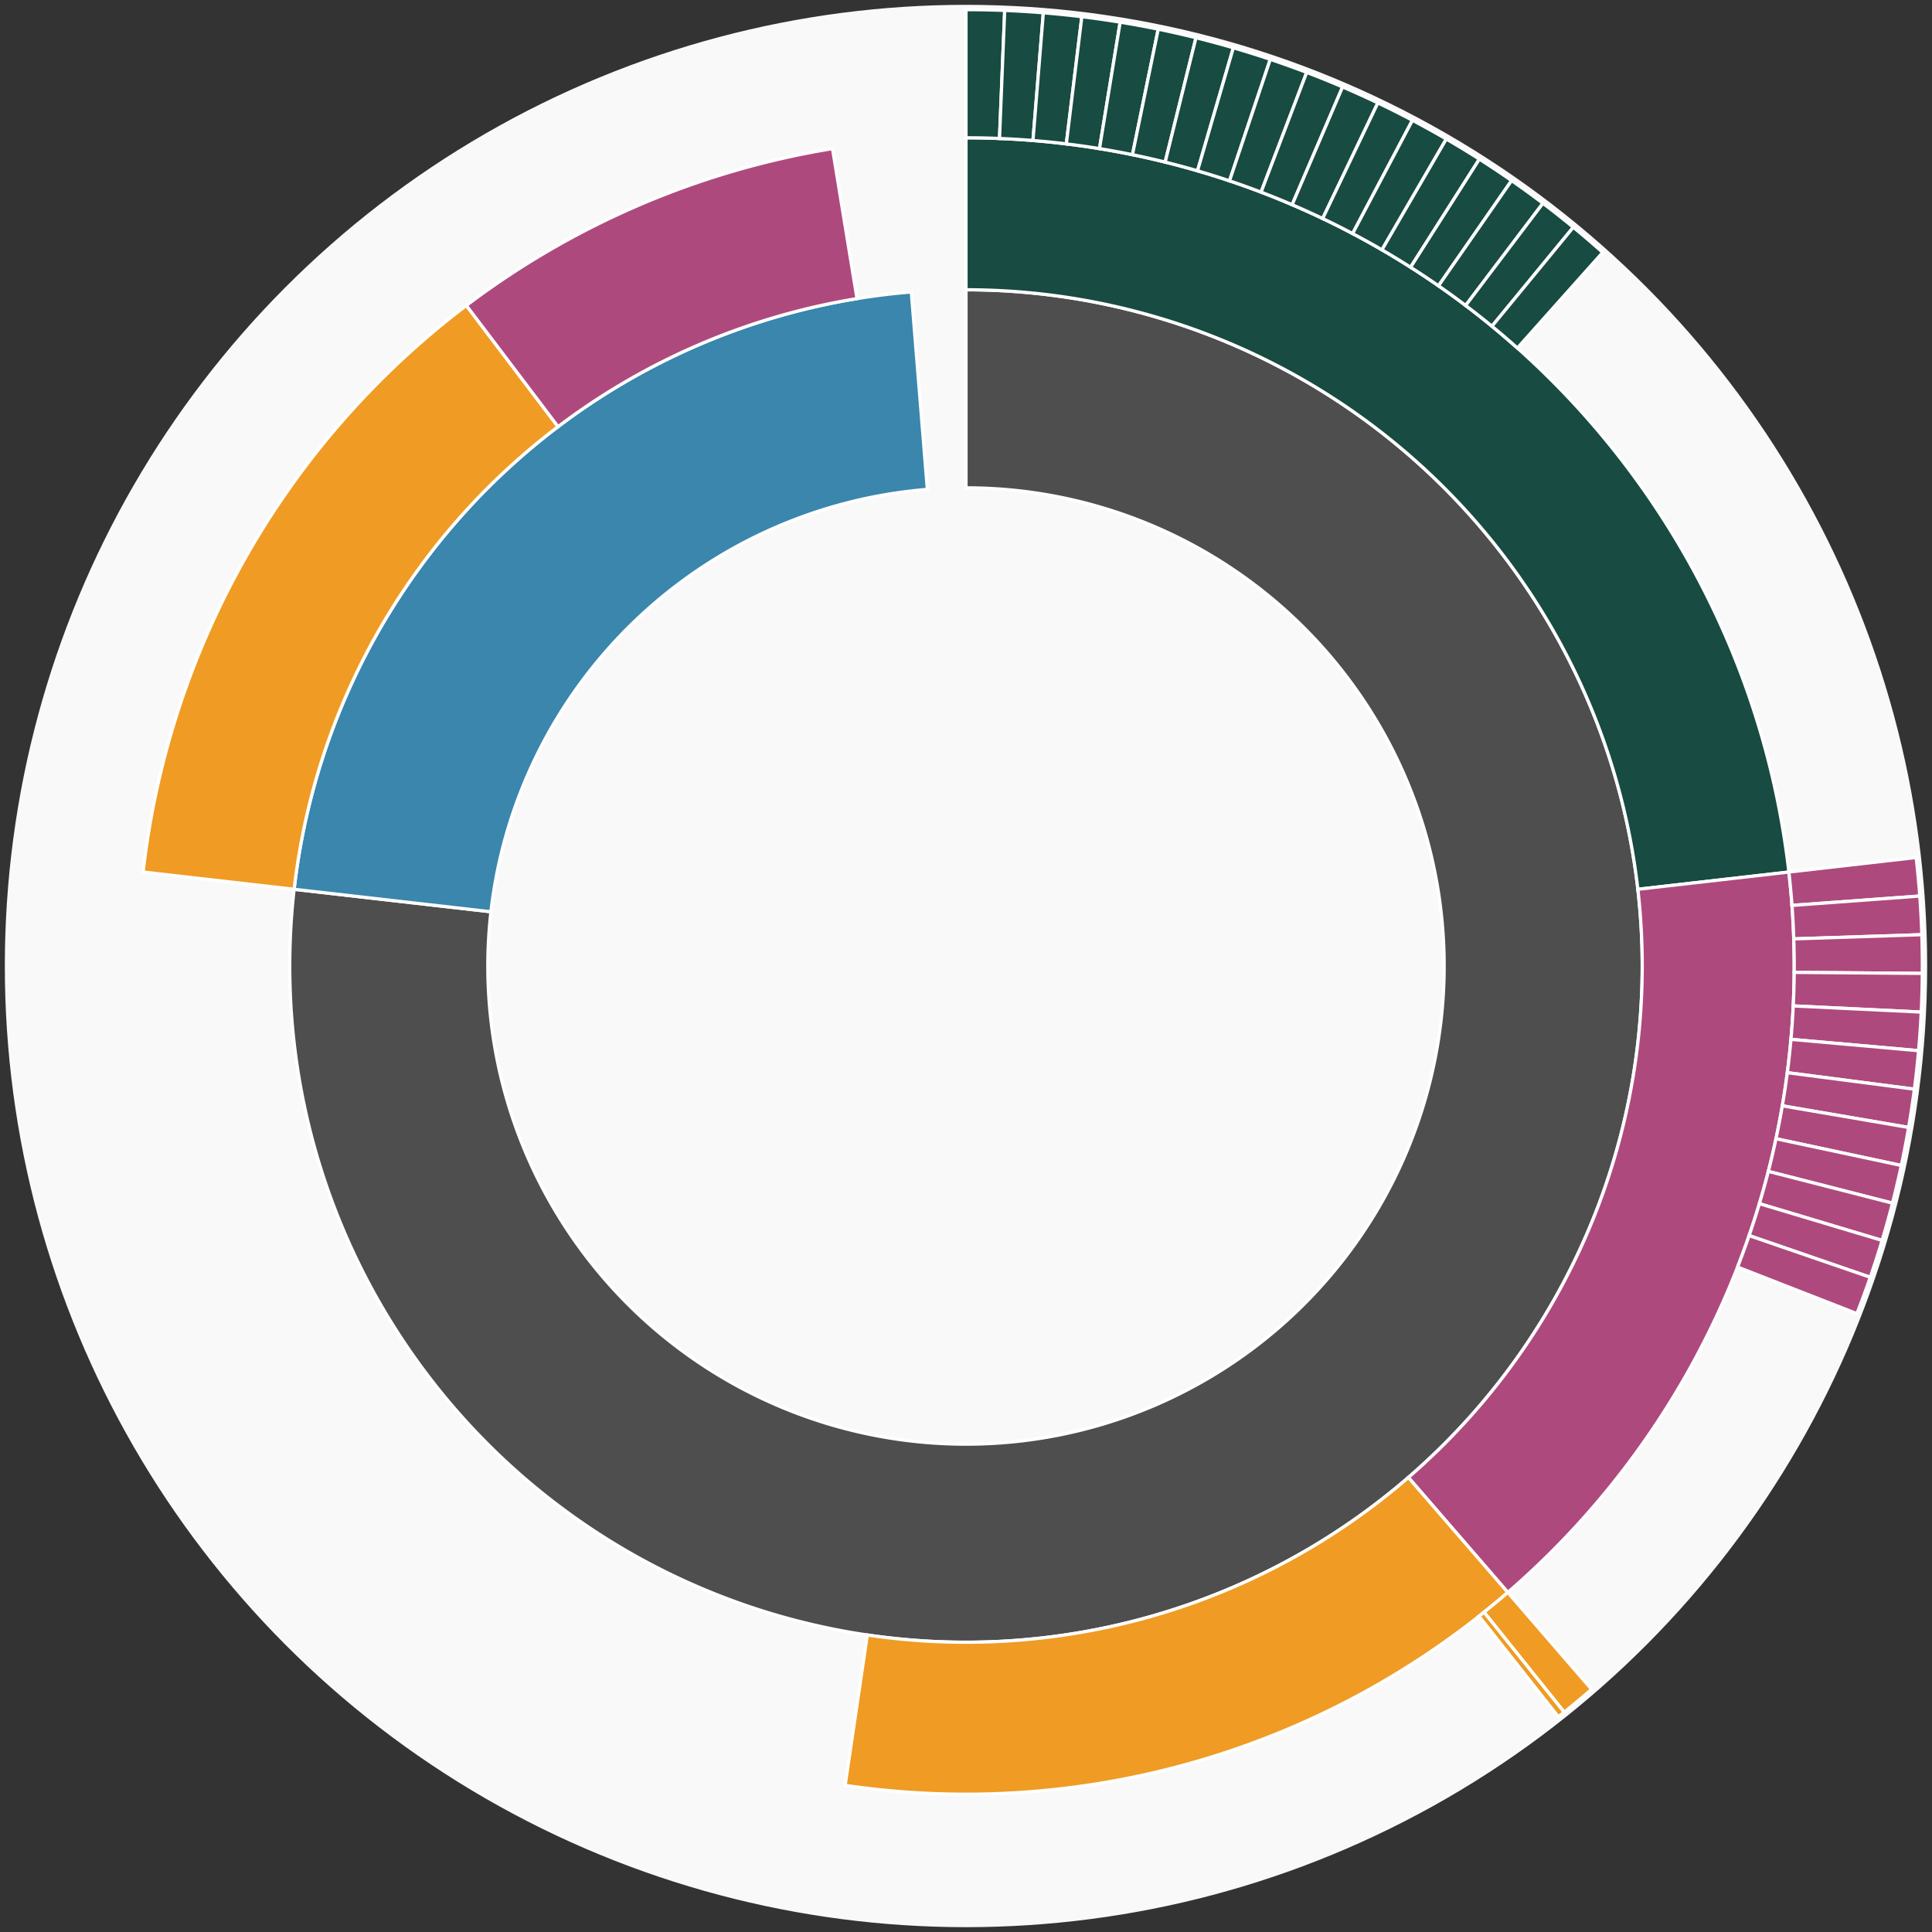 <svg xmlns="http://www.w3.org/2000/svg" width="600" height="600" id="block-7914271"><rect width="100%" height="100%" fill="#333333" stroke="none"/><g id="burst-container" transform="translate(300,300)"><data type="text/json">{"number":7914271,"totalTransactions":38,"totalFunctions":0,"totalFunctionsValue":"0","totalLogs":56,"totalTokenTransfers":56,"tokens":{"0x174bfa6600bf90c885c7c01c7031389ed1461ab9":"0.73055796","0xe474c6f011d3b0a9b63c2f85392c85f9bc4ef03f":"500","0x818fc6c2ec5986bc6e2cbf00939d90556ab12ce5":"2380384.05211714768477198","0xdceaf1652a131f32a821468dc03a92df0edd86ea":"4.00203e-11","0xe41d2489571d322189246dafa5ebde1f4699f498":"85.29948395","0x4bd096dd5a439d1923e7c5e346a4d87b741ae6d3":"1e-18","0xd73be539d6b2076bab83ca6ba62dfe189abc6bbe":"8.0808e-14","0x06a6a7af298129e3a2ab396c9c06f91d3c54aba8":"1.4833e-13"},"totalEther":"1.23598189380184268","totalEtherTxns":20,"newContracts":[],"totalNewContracts":0}</data><circle r="297" style="fill: #f9f9f9; stroke: #f9f9f9; stroke-width: 3; opacity: 1;" id="circle-base"></circle><path display="none" d="M9.093002483669097e-15,-148.5A148.5,148.5,0,1,1,-9.093002483669097e-15,148.5A148.5,148.5,0,1,1,9.093002483669097e-15,-148.5Z" fill-rule="evenodd" id="p-type-root" style="stroke: #fff; opacity: 1;"></path><path d="M1.2859447435097075e-14,-210.011A210.011,210.011,0,1,1,-208.655,-23.826L-147.541,-16.847A148.5,148.5,0,1,0,9.093002483669097e-15,-148.5Z" fill-rule="evenodd" style="fill: #4E4E4E; stroke: #fff; opacity: 1;" id="p-type-data"></path><path d="M-208.655,-23.826A210.011,210.011,0,0,1,-16.982,-209.323L-12.008,-148.014A148.5,148.5,0,0,0,-147.541,-16.847Z" fill-rule="evenodd" style="fill: #3A86AD; stroke: #fff; opacity: 1;" id="p-type-value"></path><path d="M1.5749542295064867e-14,-257.21A257.21,257.21,0,0,1,255.549,-29.18L208.655,-23.826A210.011,210.011,0,0,0,1.2859447435097075e-14,-210.011Z" fill-rule="evenodd" style="fill: #184B42; stroke: #fff; opacity: 1;" id="p-type-logs"></path><path d="M255.549,-29.18A257.21,257.21,0,0,1,168.26,194.539L137.383,158.84A210.011,210.011,0,0,0,208.655,-23.826Z" fill-rule="evenodd" style="fill: #AE497E; stroke: #fff; opacity: 1;" id="p-type-tokenTransfers"></path><path d="M168.26,194.539A257.21,257.21,0,0,1,-37.531,254.457L-30.644,207.763A210.011,210.011,0,0,0,137.383,158.84Z" fill-rule="evenodd" style="fill: #F09B24; stroke: #fff; opacity: 1;" id="p-type-ether"></path><path d="M-255.549,-29.18A257.21,257.21,0,0,1,-155.168,-205.133L-126.694,-167.491A210.011,210.011,0,0,0,-208.655,-23.826Z" fill-rule="evenodd" style="fill: #F09B24; stroke: #fff; opacity: 1;" id="p-type-ether"></path><path d="M-155.168,-205.133A257.21,257.21,0,0,1,-41.461,-253.846L-33.852,-207.264A210.011,210.011,0,0,0,-126.694,-167.491Z" fill-rule="evenodd" style="fill: #AE497E; stroke: #fff; opacity: 1;" id="p-type-tokenTransfers"></path><path d="M1.8186004967338195e-14,-297A297,297,0,0,1,12.018,-296.757L10.408,-256.999A257.21,257.21,0,0,0,1.5749542295064867e-14,-257.21Z" fill-rule="evenodd" style="fill: #184B42; stroke: #fff; opacity: 1;" id="p-type-logs"></path><path d="M12.018,-296.757A297,297,0,0,1,24.016,-296.027L20.798,-256.367A257.21,257.21,0,0,0,10.408,-256.999Z" fill-rule="evenodd" style="fill: #184B42; stroke: #fff; opacity: 1;" id="p-type-logs"></path><path d="M24.016,-296.027A297,297,0,0,1,35.975,-294.813L31.155,-255.316A257.21,257.21,0,0,0,20.798,-256.367Z" fill-rule="evenodd" style="fill: #184B42; stroke: #fff; opacity: 1;" id="p-type-logs"></path><path d="M35.975,-294.813A297,297,0,0,1,47.875,-293.116L41.461,-253.846A257.21,257.21,0,0,0,31.155,-255.316Z" fill-rule="evenodd" style="fill: #184B42; stroke: #fff; opacity: 1;" id="p-type-logs"></path><path d="M47.875,-293.116A297,297,0,0,1,59.696,-290.939L51.698,-251.96A257.21,257.21,0,0,0,41.461,-253.846Z" fill-rule="evenodd" style="fill: #184B42; stroke: #fff; opacity: 1;" id="p-type-logs"></path><path d="M59.696,-290.939A297,297,0,0,1,71.42,-288.285L61.851,-249.662A257.21,257.21,0,0,0,51.698,-251.96Z" fill-rule="evenodd" style="fill: #184B42; stroke: #fff; opacity: 1;" id="p-type-logs"></path><path d="M71.42,-288.285A297,297,0,0,1,83.026,-285.159L71.903,-246.955A257.21,257.21,0,0,0,61.851,-249.662Z" fill-rule="evenodd" style="fill: #184B42; stroke: #fff; opacity: 1;" id="p-type-logs"></path><path d="M83.026,-285.159A297,297,0,0,1,94.497,-281.566L81.837,-243.843A257.21,257.21,0,0,0,71.903,-246.955Z" fill-rule="evenodd" style="fill: #184B42; stroke: #fff; opacity: 1;" id="p-type-logs"></path><path d="M94.497,-281.566A297,297,0,0,1,105.813,-277.511L91.637,-240.332A257.21,257.21,0,0,0,81.837,-243.843Z" fill-rule="evenodd" style="fill: #184B42; stroke: #fff; opacity: 1;" id="p-type-logs"></path><path d="M105.813,-277.511A297,297,0,0,1,116.955,-273.003L101.286,-236.427A257.21,257.21,0,0,0,91.637,-240.332Z" fill-rule="evenodd" style="fill: #184B42; stroke: #fff; opacity: 1;" id="p-type-logs"></path><path d="M116.955,-273.003A297,297,0,0,1,127.906,-268.047L110.77,-232.135A257.21,257.21,0,0,0,101.286,-236.427Z" fill-rule="evenodd" style="fill: #184B42; stroke: #fff; opacity: 1;" id="p-type-logs"></path><path d="M127.906,-268.047A297,297,0,0,1,138.648,-262.651L120.073,-227.463A257.21,257.21,0,0,0,110.77,-232.135Z" fill-rule="evenodd" style="fill: #184B42; stroke: #fff; opacity: 1;" id="p-type-logs"></path><path d="M138.648,-262.651A297,297,0,0,1,149.162,-256.826L129.178,-222.418A257.21,257.21,0,0,0,120.073,-227.463Z" fill-rule="evenodd" style="fill: #184B42; stroke: #fff; opacity: 1;" id="p-type-logs"></path><path d="M149.162,-256.826A297,297,0,0,1,159.432,-250.58L138.072,-217.009A257.21,257.21,0,0,0,129.178,-222.418Z" fill-rule="evenodd" style="fill: #184B42; stroke: #fff; opacity: 1;" id="p-type-logs"></path><path d="M159.432,-250.58A297,297,0,0,1,169.441,-243.923L146.74,-211.244A257.21,257.21,0,0,0,138.072,-217.009Z" fill-rule="evenodd" style="fill: #184B42; stroke: #fff; opacity: 1;" id="p-type-logs"></path><path d="M169.441,-243.923A297,297,0,0,1,179.173,-236.867L155.168,-205.133A257.21,257.21,0,0,0,146.74,-211.244Z" fill-rule="evenodd" style="fill: #184B42; stroke: #fff; opacity: 1;" id="p-type-logs"></path><path d="M179.173,-236.867A297,297,0,0,1,188.61,-229.423L163.341,-198.686A257.21,257.21,0,0,0,155.168,-205.133Z" fill-rule="evenodd" style="fill: #184B42; stroke: #fff; opacity: 1;" id="p-type-logs"></path><path d="M188.61,-229.423A297,297,0,0,1,197.739,-221.604L171.247,-191.914A257.21,257.21,0,0,0,163.341,-198.686Z" fill-rule="evenodd" style="fill: #184B42; stroke: #fff; opacity: 1;" id="p-type-logs"></path><path d="M295.082,-33.694A297,297,0,0,1,296.204,-21.727L256.52,-18.816A257.21,257.21,0,0,0,255.549,-29.18Z" fill-rule="evenodd" style="fill: #AE497E; stroke: #fff; opacity: 1;" id="p-type-tokenTransfers"></path><path d="M296.204,-21.727A297,297,0,0,1,296.841,-9.723L257.072,-8.421A257.21,257.21,0,0,0,256.52,-18.816Z" fill-rule="evenodd" style="fill: #AE497E; stroke: #fff; opacity: 1;" id="p-type-tokenTransfers"></path><path d="M296.841,-9.723A297,297,0,0,1,296.991,2.296L257.202,1.988A257.21,257.21,0,0,0,257.072,-8.421Z" fill-rule="evenodd" style="fill: #AE497E; stroke: #fff; opacity: 1;" id="p-type-tokenTransfers"></path><path d="M296.991,2.296A297,297,0,0,1,296.655,14.312L256.911,12.394A257.21,257.21,0,0,0,257.202,1.988Z" fill-rule="evenodd" style="fill: #AE497E; stroke: #fff; opacity: 1;" id="p-type-tokenTransfers"></path><path d="M296.655,14.312A297,297,0,0,1,295.833,26.304L256.199,22.78A257.21,257.21,0,0,0,256.911,12.394Z" fill-rule="evenodd" style="fill: #AE497E; stroke: #fff; opacity: 1;" id="p-type-tokenTransfers"></path><path d="M295.833,26.304A297,297,0,0,1,294.526,38.253L255.067,33.128A257.21,257.21,0,0,0,256.199,22.78Z" fill-rule="evenodd" style="fill: #AE497E; stroke: #fff; opacity: 1;" id="p-type-tokenTransfers"></path><path d="M294.526,38.253A297,297,0,0,1,292.737,50.139L253.518,43.422A257.21,257.21,0,0,0,255.067,33.128Z" fill-rule="evenodd" style="fill: #AE497E; stroke: #fff; opacity: 1;" id="p-type-tokenTransfers"></path><path d="M292.737,50.139A297,297,0,0,1,290.469,61.943L251.553,53.645A257.21,257.21,0,0,0,253.518,43.422Z" fill-rule="evenodd" style="fill: #AE497E; stroke: #fff; opacity: 1;" id="p-type-tokenTransfers"></path><path d="M290.469,61.943A297,297,0,0,1,287.724,73.646L249.176,63.78A257.21,257.21,0,0,0,251.553,53.645Z" fill-rule="evenodd" style="fill: #AE497E; stroke: #fff; opacity: 1;" id="p-type-tokenTransfers"></path><path d="M287.724,73.646A297,297,0,0,1,284.509,85.228L246.392,73.81A257.21,257.21,0,0,0,249.176,63.78Z" fill-rule="evenodd" style="fill: #AE497E; stroke: #fff; opacity: 1;" id="p-type-tokenTransfers"></path><path d="M284.509,85.228A297,297,0,0,1,280.827,96.671L243.203,83.719A257.21,257.21,0,0,0,246.392,73.81Z" fill-rule="evenodd" style="fill: #AE497E; stroke: #fff; opacity: 1;" id="p-type-tokenTransfers"></path><path d="M280.827,96.671A297,297,0,0,1,276.685,107.955L239.616,93.492A257.21,257.21,0,0,0,243.203,83.719Z" fill-rule="evenodd" style="fill: #AE497E; stroke: #fff; opacity: 1;" id="p-type-tokenTransfers"></path><path d="M194.289,224.634A297,297,0,0,1,185.767,231.732L160.879,200.686A257.21,257.21,0,0,0,168.26,194.539Z" fill-rule="evenodd" style="fill: #F09B24; stroke: #fff; opacity: 1;" id="p-type-ether"></path><path d="M185.767,231.732A297,297,0,0,1,183.964,233.166L159.317,201.928A257.21,257.21,0,0,0,160.879,200.686Z" fill-rule="evenodd" style="fill: #F09B24; stroke: #fff; opacity: 1;" id="p-type-ether"></path></g></svg>